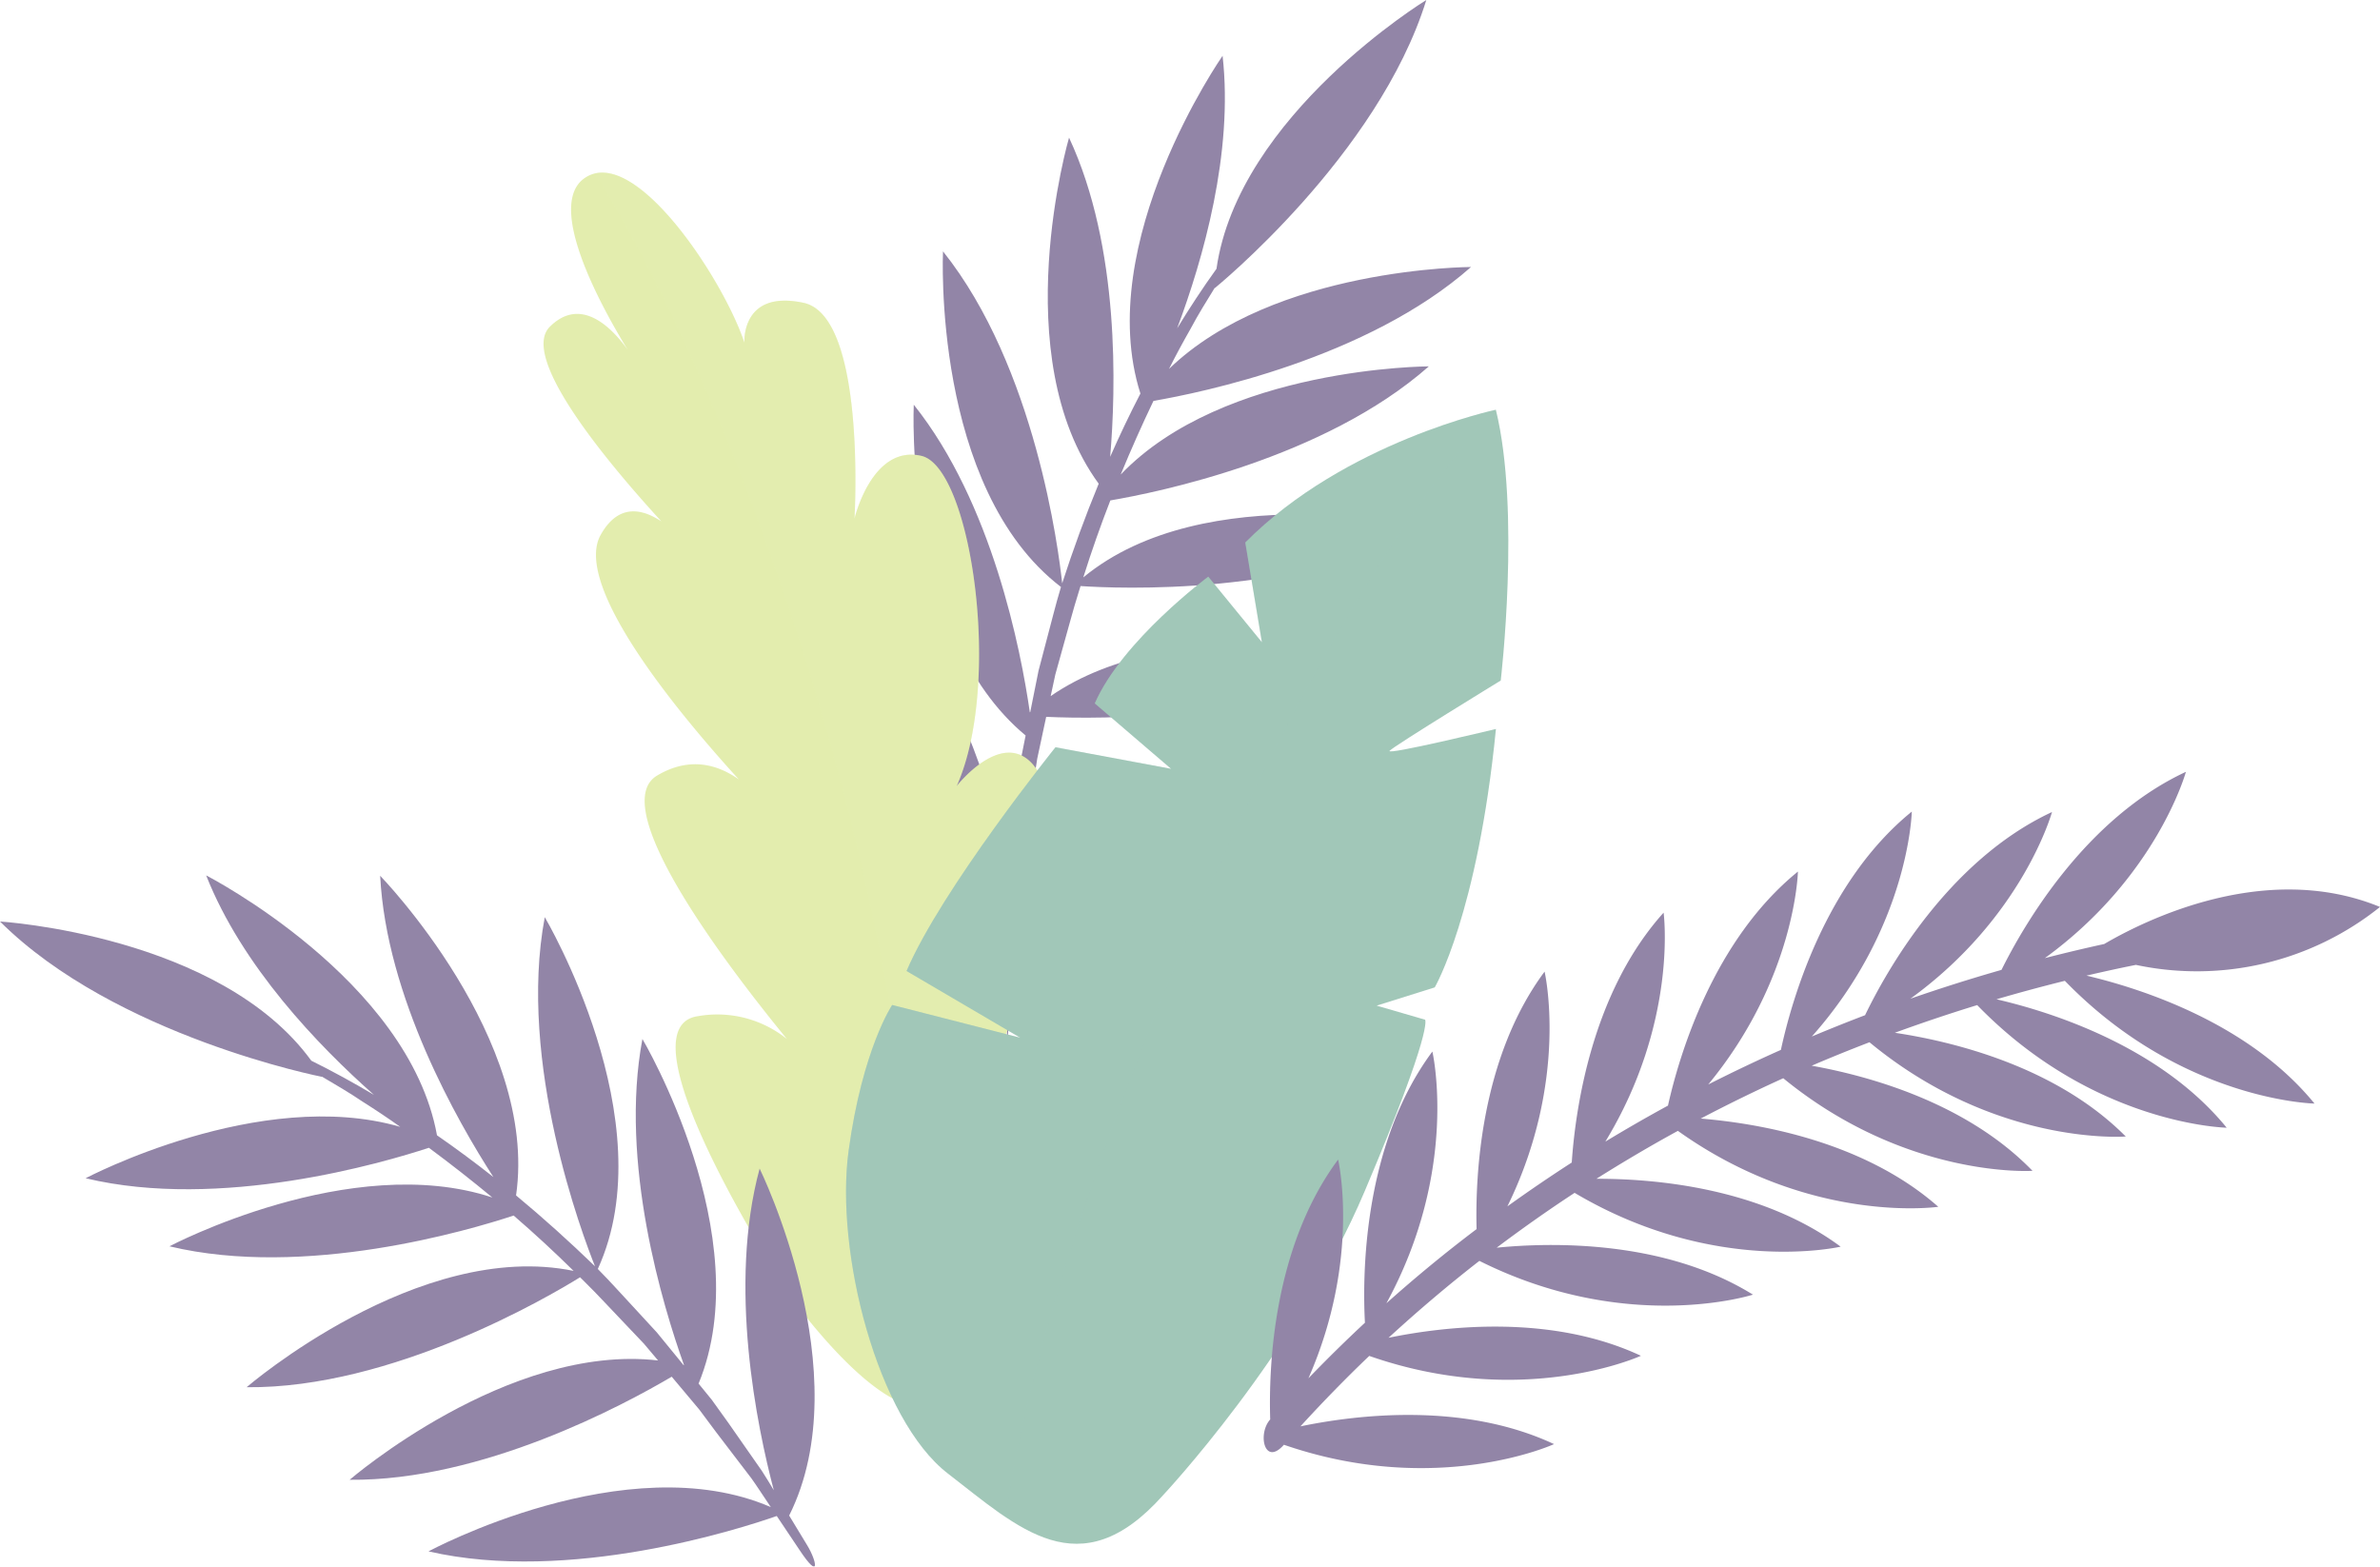 <svg xmlns="http://www.w3.org/2000/svg" xmlns:xlink="http://www.w3.org/1999/xlink" width="228.807" height="150.613" viewBox="0 0 228.807 150.613"><defs><style>.a{opacity:0.5;}.b{fill:#260c4f;}.c{fill:url(#a);}.d{opacity:0.24;fill:url(#b);}.d,.f{mix-blend-mode:multiply;isolation:isolate;}.e{fill:url(#c);}.f{opacity:0.25;fill:url(#d);}</style><linearGradient id="a" x1="46.173" y1="8.667" x2="47.99" y2="8.193" gradientUnits="objectBoundingBox"><stop offset="0" stop-color="#c7dc5e"/><stop offset="0.762" stop-color="#3a7b05"/></linearGradient><linearGradient id="b" x1="50.961" y1="8.626" x2="52.973" y2="8.151" gradientUnits="objectBoundingBox"><stop offset="0" stop-color="#c7dc5e"/><stop offset="1" stop-color="#3a7b05"/></linearGradient><linearGradient id="c" x1="7.396" y1="13.109" x2="6.401" y2="12.251" gradientUnits="objectBoundingBox"><stop offset="0" stop-color="#0e4f24"/><stop offset="0.235" stop-color="#20643e"/><stop offset="0.538" stop-color="#337b5a"/><stop offset="0.803" stop-color="#3e8a6b"/><stop offset="1" stop-color="#438f72"/></linearGradient><linearGradient id="d" x1="7.542" y1="13.587" x2="6.406" y2="12.601" xlink:href="#c"/></defs><g class="a" transform="translate(-520.592 -364.931)"><path class="b" d="M654.1,364.931s-18.071,11.044-20.174,25.842c-1.335,1.854-2.59,3.769-3.78,5.722,2.5-6.671,5.418-16.864,4.367-26.2,0,0-12.523,17.941-7.9,32.471q-1.55,2.994-2.908,6.084c.546-6.361.979-20.126-3.953-30.686,0,0-6.137,20.969,2.851,33.269-1.3,3.143-2.461,6.342-3.511,9.575-.332-3.12-2.563-20.786-11.457-31.913,0,0-1.078,22.746,11.341,32.266-.538,1.765-.962,3.565-1.447,5.345l-.709,2.7-.549,2.734-.246,1.233-.042.039c-.862-5.973-3.61-20.129-11.159-29.574,0,0-1.043,22.022,10.752,31.8l-.392,1.973c-.262,1.839-.494,3.683-.714,5.528l-.338,2.763c-.065.725-.1,1.453-.142,2.179-1.454-6.212-5.313-19.442-13.284-27.955,0,0,.677,21.937,13.12,30.8l-.191,3.309c-.118,1.849.03,3.708.033,5.559q.044,2.778.146,5.547c.294-3.7.325-7.388.685-11.057l.4-3.877c3.715-.568,20.678-3.583,31.173-12.68,0,0-21.615-.163-31.067,11.654l.061-.595c.1-.914.173-1.832.3-2.743l.455-2.724c.309-1.813.605-3.627.871-5.445l.862-4.029c5.346.245,20.785.34,32-5.75,0,0-19.617-4.471-31.569,3.754l.444-2.057.738-2.655c.508-1.763.959-3.545,1.513-5.294.058-.19.12-.379.179-.571,3.521.237,20.951,1.016,33.275-5.678,0,0-21.278-4.848-33.013,4.846q1.177-3.744,2.6-7.4c4.451-.757,20.571-4.017,30.619-12.888,0,0-19.708.031-29.622,10.4q1.475-3.582,3.149-7.08c4.575-.786,20.548-4.061,30.529-12.873,0,0-18.951.028-29.036,9.8.651-1.3,1.347-2.586,2.07-3.853.714-1.35,1.524-2.643,2.324-3.944l0,.033S649.461,379.9,654.1,364.931Z" transform="translate(3.615 0)"/><g transform="translate(572.848 381.53)"><path class="c" d="M594.367,488.9s-16.974-25.921-8.9-27a10.668,10.668,0,0,1,11.172,5.357s-21.564-24.653-15.13-28.484,10.994,3.7,10.994,3.7-20.111-20.246-16.42-26.838,10.261,3.337,10.261,3.337-19.381-19.144-15.148-23.348,8.427,3.7,8.427,3.7-9.858-14.708-5.077-17.994S587.9,391.1,589.9,397.163c0,0-.35-5.138,5.7-3.833s4.884,20.746,4.884,20.746,1.675-7.15,6.441-6.032,7.814,21.856,3.379,31.747c0,0,6.264-8.051,8.985,1.314s-7.622,30.243-7.622,30.243,5.152-4.752,8.624-.888-6.864,23.275-11.283,28.029S594.367,488.9,594.367,488.9Z" transform="translate(-570.592 -380.813)"/><g transform="translate(4.893 0)"><path class="d" d="M575.273,380.9c4.889-1.251,12.546,10.576,14.418,16.258,0,0-.35-5.138,5.7-3.833s4.884,20.746,4.884,20.746,1.675-7.15,6.441-6.032,7.814,21.856,3.379,31.747c0,0,6.264-8.051,8.985,1.314s-7.622,30.243-7.622,30.243,5.152-4.752,8.624-.888-6.864,23.275-11.283,28.029a2.868,2.868,0,0,1-1.9.953C607.726,449.964,587.016,399.158,575.273,380.9Z" transform="translate(-575.273 -380.813)"/></g></g><g transform="translate(601.926 404.325)"><path class="e" d="M628.837,507.037s12.79-13.593,19.447-29.3,5.8-16.476,5.8-16.476l-4.654-1.353,5.584-1.754s4.116-7.009,5.883-24.845c0,0-10.641,2.572-10.222,2.1s10.683-6.756,10.683-6.756,1.924-16.288-.469-26.03c0,0-14.484,3.071-24.089,12.762l1.6,9.593-5.159-6.308s-8.255,6.115-10.909,12.182l7.338,6.29-11.115-2.074s-10.923,13.577-14.32,21.51l10.932,6.414-12.314-3.148s-2.843,4.209-4.184,13.984,2.786,25.854,9.547,31.064S620.864,515.939,628.837,507.037Z" transform="translate(-598.415 -402.624)"/><path class="f" d="M627.055,463.509c-8.242,21.108-11.845,35.833-13.345,45.54-1.806-1.214-3.617-2.709-5.5-4.156-6.761-5.21-10.889-21.29-9.547-31.064s4.184-13.984,4.184-13.984l12.314,3.148-10.932-6.414c3.4-7.932,14.32-21.51,14.32-21.51l11.115,2.074-7.338-6.29c2.654-6.067,10.909-12.182,10.909-12.182l5.159,6.308-1.6-9.593c9.6-9.691,24.089-12.762,24.089-12.762S644.723,418.261,627.055,463.509Z" transform="translate(-598.415 -402.624)"/></g><g transform="translate(520.592 439.135)"><path class="b" d="M633.275,465.7c-.156-4.986.256-16.536,6.529-24.983,0,0,2.213,9.5-2.855,21.027q2.682-2.781,5.434-5.342c-.231-4.159-.305-16.931,6.483-26.071,0,0,2.624,11.294-4.42,24.2q4.281-3.82,8.67-7.13c-.134-5.108.362-16.437,6.537-24.753,0,0,2.408,10.357-3.574,22.565Q659.164,443,662.265,441c.347-5.1,1.905-16.326,8.83-24.021,0,0,1.417,10.466-5.6,22.012q3.016-1.829,6.02-3.462c1.1-4.914,4.374-15.91,12.494-22.5,0,0-.223,10.285-8.622,20.468q3.524-1.787,6.984-3.325c1.012-4.689,4.234-16.133,12.585-22.909,0,0-.238,11.078-9.61,21.623q2.59-1.089,5.117-2.049c1.946-4.038,7.917-14.852,17.971-19.532,0,0-2.764,10.086-13.611,17.946,3.023-1.051,5.952-1.97,8.756-2.771,2.169-4.364,8.061-14.54,17.73-19.04,0,0-2.754,10.056-13.56,17.909q2.976-.763,5.706-1.356c3.866-2.268,15.5-8.09,26.514-3.563A28.152,28.152,0,0,1,716.5,422c-1.51.3-3.1.648-4.749,1.033,5.169,1.217,15.571,4.514,21.921,12.3,0,0-12.792-.24-24-11.8-2.1.52-4.294,1.107-6.571,1.775,5.093,1.176,15.694,4.456,22.128,12.346,0,0-12.783-.239-23.986-11.788-2.553.784-5.2,1.668-7.916,2.66,5.492.824,15.473,3.2,22.2,9.974,0,0-12.478.987-24.638-9.061-1.827.7-3.679,1.449-5.556,2.254,5.613,1.006,14.912,3.592,21.226,10.105,0,0-12.1.807-23.96-8.9q-3.919,1.773-7.933,3.877c5.53.455,15.663,2.162,22.838,8.482,0,0-12.291,1.8-25.036-7.3q-3.9,2.132-7.83,4.607c5.546-.014,15.792.832,23.478,6.526,0,0-12.1,2.828-25.577-5.174q-3.758,2.464-7.491,5.272c5.319-.524,16.152-.752,24.637,4.515,0,0-12.047,3.886-26.3-3.247q-4.418,3.433-8.733,7.393c5.445-1.116,15.621-2.308,24.262,1.731,0,0-11.309,5.187-26.118.013q-3.361,3.211-6.614,6.772c5.413-1.122,15.676-2.363,24.381,1.707,0,0-11.236,5.151-25.972.062C632.737,470.246,632.026,467.1,633.275,465.7Z" transform="translate(-511.161 -403.443)"/><path class="b" d="M516.406,417.4s21.14,1.292,29.929,13.381c2.047,1.013,4.054,2.115,6.02,3.285-5.336-4.721-12.687-12.362-16.129-21.1,0,0,19.469,9.984,22.191,24.986q2.773,1.92,5.42,4.013c-3.463-5.364-10.293-17.323-10.883-28.962,0,0,15.245,15.651,13.065,30.729,2.618,2.17,5.146,4.45,7.589,6.815-1.168-2.912-7.475-19.566-4.829-33.562,0,0,11.608,19.591,5.1,33.82,1.3,1.307,2.519,2.7,3.782,4.044l1.89,2.052,1.766,2.159.794.975.055.014c-2.037-5.68-6.24-19.475-4-31.355,0,0,11.238,18.966,5.4,33.129l1.27,1.559q1.641,2.253,3.22,4.549l1.594,2.284c.4.609.769,1.235,1.146,1.858-1.626-6.169-4.415-19.666-1.361-30.92,0,0,9.679,19.7,2.839,33.357l1.719,2.833c.97,1.579,1.295,3.523-.742.448l-2.169-3.238c-3.549,1.24-19.947,6.522-33.482,3.4,0,0,19.02-10.269,32.907-4.257l-.332-.5c-.517-.762-1.011-1.538-1.547-2.286l-1.677-2.193c-1.122-1.458-2.233-2.921-3.32-4.4l-2.648-3.156c-4.609,2.721-18.205,10.038-30.963,9.91,0,0,15.237-13.14,29.649-11.472l-1.356-1.609-1.9-2c-1.275-1.32-2.507-2.683-3.816-3.967-.14-.142-.285-.28-.425-.421-3,1.859-18.035,10.712-32.058,10.571,0,0,16.527-14.251,31.437-11.184q-2.794-2.756-5.765-5.321c-4.287,1.416-20.057,6.087-33.09,2.957,0,0,17.426-9.2,31.041-4.692q-2.982-2.474-6.1-4.78c-4.409,1.45-20.056,6.038-33,2.928,0,0,16.756-8.852,30.244-4.941-1.186-.848-2.4-1.653-3.634-2.434-1.263-.859-2.585-1.622-3.9-2.4l.018.028S527.515,428.453,516.406,417.4Z" transform="translate(-516.406 -403.013)"/></g></g></svg>
